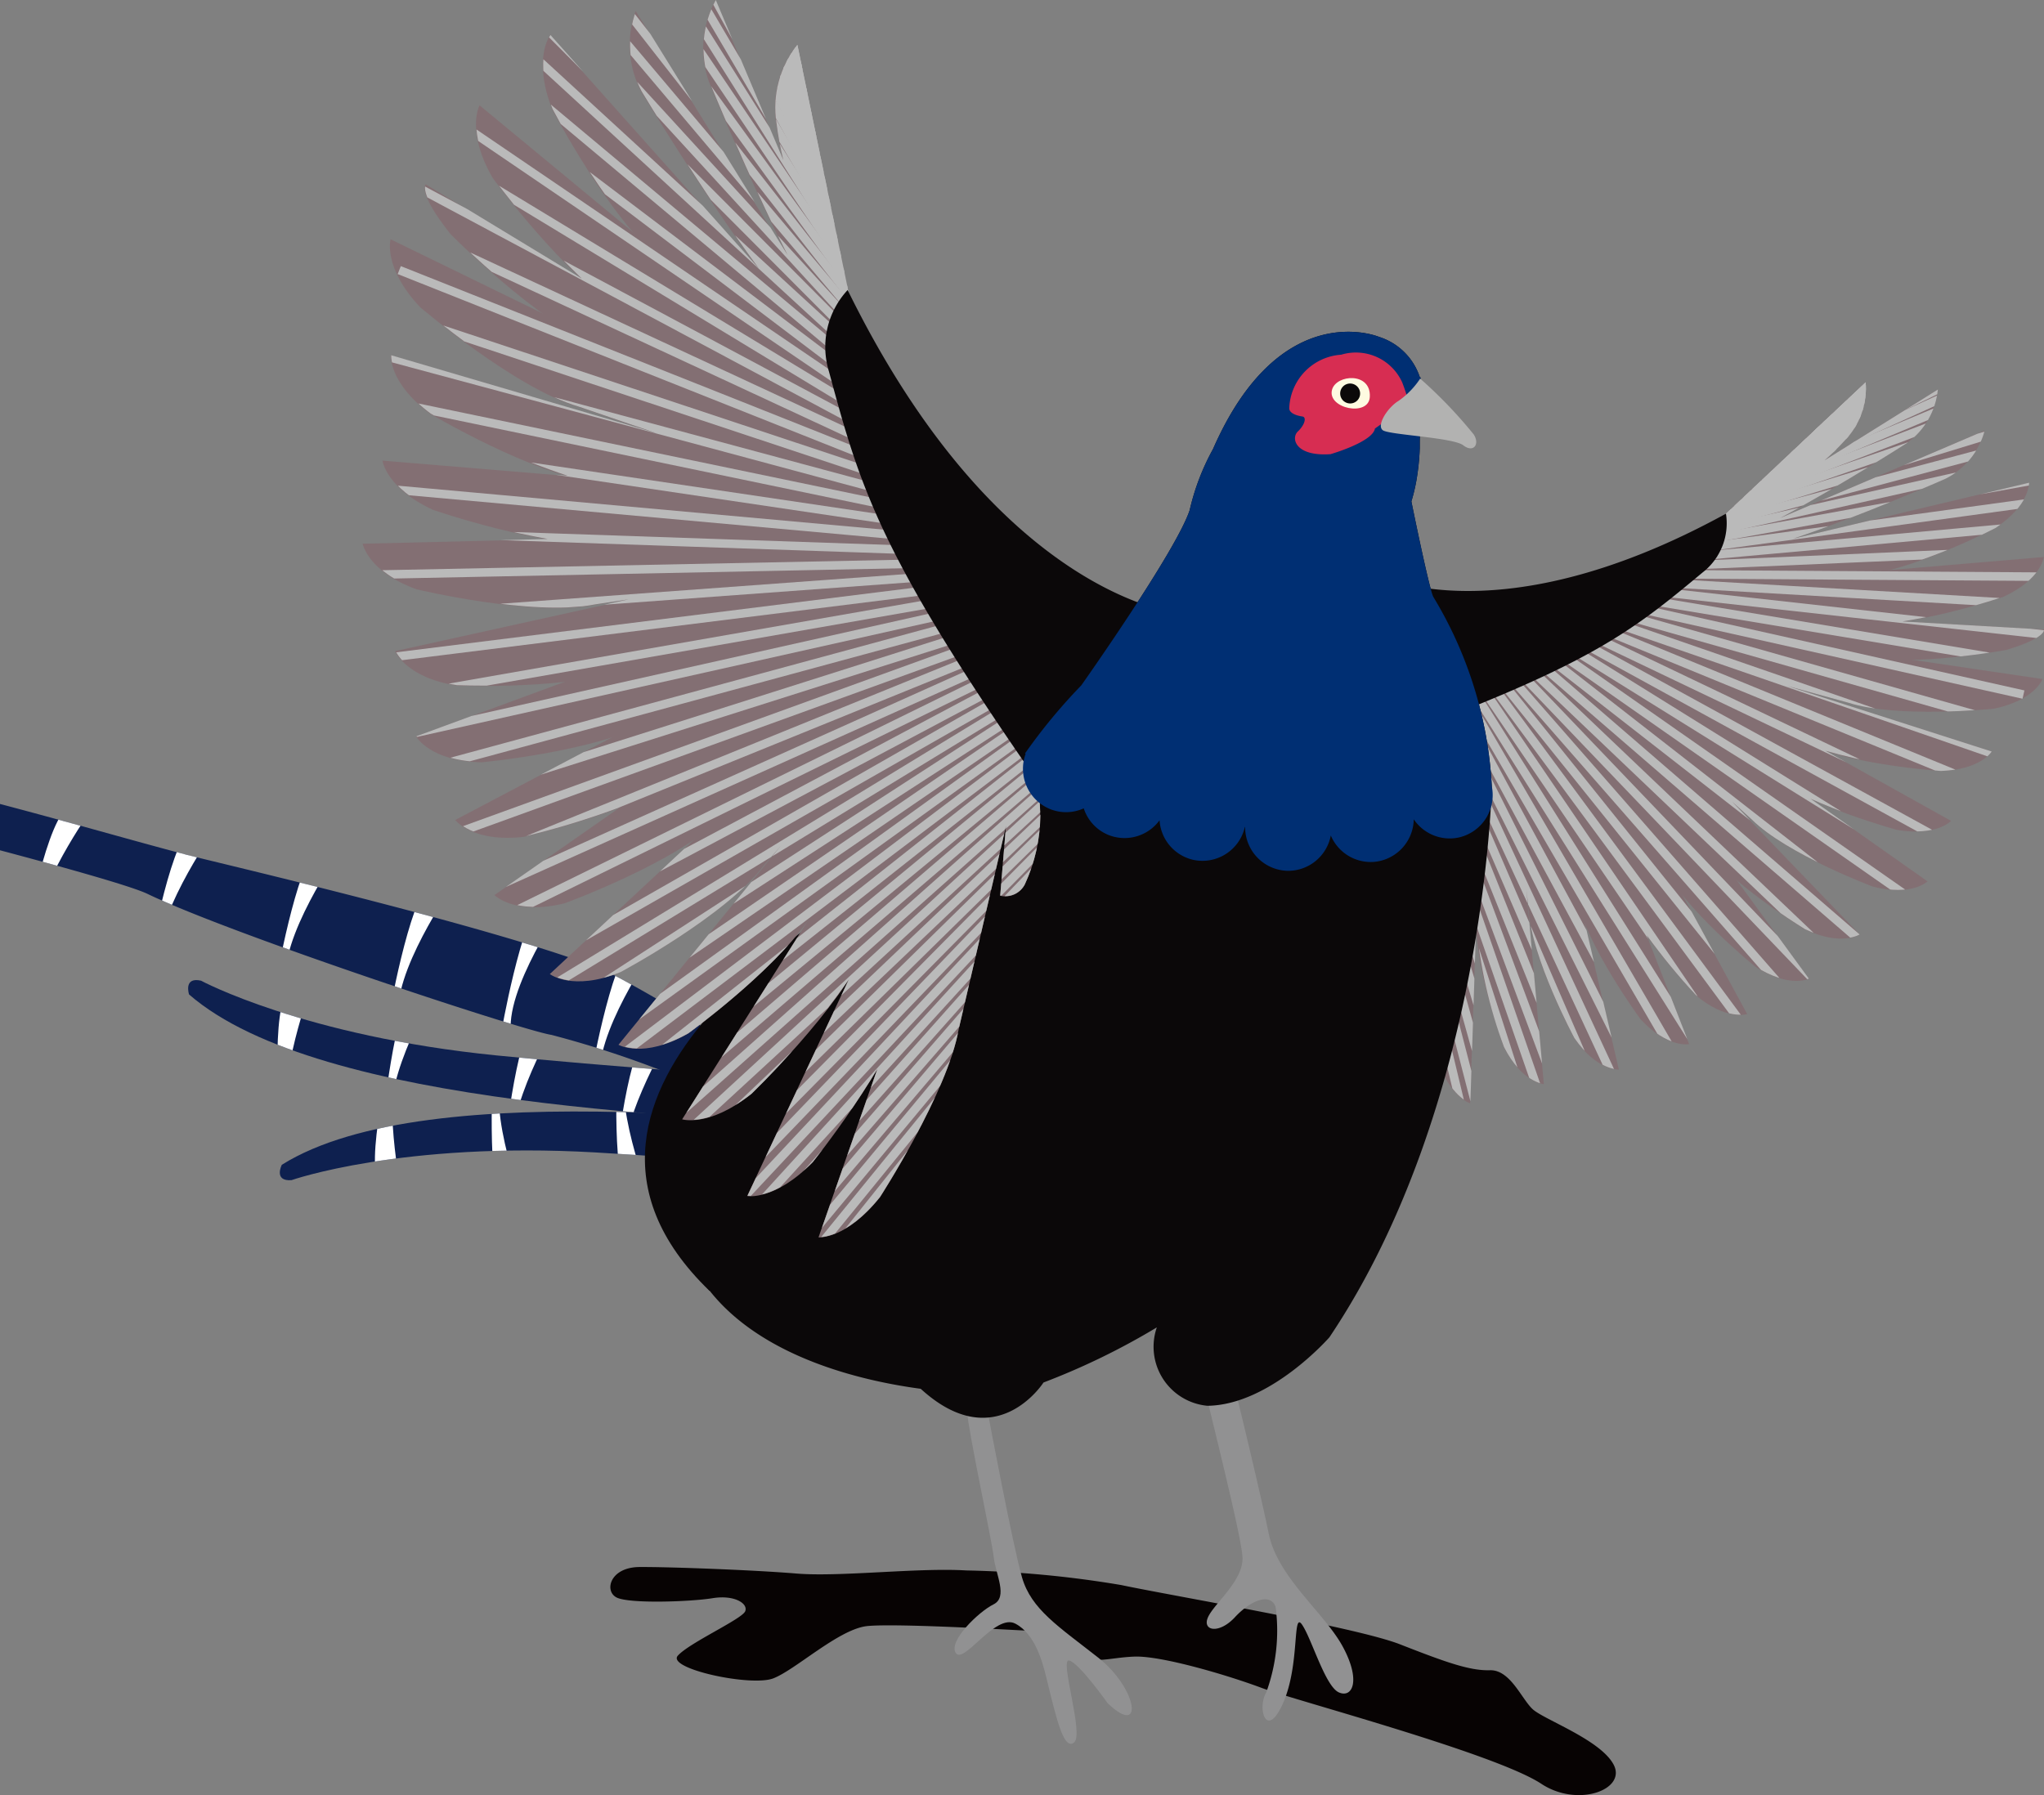 <svg xmlns="http://www.w3.org/2000/svg" xmlns:xlink="http://www.w3.org/1999/xlink" width="119.599" height="105.062" viewBox="0 0 119.599 105.062">
  <rect x="0" y="0" width="119.599" height="105.062" fill="#808080" stroke="none"/>
  <defs>
    <clipPath id="clip-path">
      <rect id="Rectangle_2" data-name="Rectangle 2" width="42.107" height="22.776" fill="none"/>
    </clipPath>
    <clipPath id="clip-path-2">
      <path id="Path_313" data-name="Path 313" d="M-1301.72-2314.846c-5.871-2.429-22.823-6.36-24.566-6.815-9.976-2.607-31.388-9.548-40.843-5.733,0,0-.663.874.4.989,0,0,6.75-1.1,17.776,1.506,4.946,1.171,18.528,4.639,20.358,5.52,4.983,2.4,22,8.013,23.645,8.256a59.734,59.734,0,0,1,7.758,2.615l2.638-2.063A73.879,73.879,0,0,0-1301.72-2314.846Z" transform="translate(1367.334 2328.515)" fill="none"/>
    </clipPath>
    <clipPath id="clip-path-3">
      <path id="Path_324" data-name="Path 324" d="M-1163.774-2263.551c-10.281-.789-32.786-1.212-40.479-7.9,0,0-.342-1.042.7-.806,0,0,6.02,3.247,17.294,4.375,5.057.506,19.027,1.658,21.045,1.422" transform="translate(1204.307 2272.294)" fill="none"/>
    </clipPath>
    <clipPath id="clip-path-4">
      <path id="Path_334" data-name="Path 334" d="M-1141.706-2240.172c-10.279-.824-32.574-3.917-41.217,1.491,0,0-.5.976.564.9,0,0,6.453-2.268,17.765-1.624,5.074.289,19.053,1.331,21.009,1.879" transform="translate(1183.04 2241.8)" fill="none"/>
    </clipPath>
    <clipPath id="clip-path-5">
      <path id="Path_356" data-name="Path 356" d="M-943.033-2367.93l2.086-7.633a39.978,39.978,0,0,0,.055,5.031c.442,2.377,1.6,2.885,1.6,2.885l1.708-10.47a35.173,35.173,0,0,0,.745,6.637c.744,2.307,1.958,2.669,1.958,2.669l.341-10.486a27.4,27.4,0,0,0,1.627,7.2c1.045,2.071,2.337,2.169,2.337,2.169l-1.027-11.379.132,1.161c.149,2.823,2.676,7.524,2.676,7.524,1.322,1.915,2.615,1.84,2.615,1.84l-1.991-8.53a31.7,31.7,0,0,0,3.246,5.573c1.583,1.718,2.85,1.466,2.85,1.466l-2.484-6.364a36.931,36.931,0,0,0,2.869,3.494c1.788,1.513,3.012,1.11,3.012,1.11l-3.772-6.937a34.089,34.089,0,0,0,4.242,4.158c1.975,1.271,3.133.713,3.133.713l-4.2-5.752a36.945,36.945,0,0,0,3.981,2.862c2.131,1,3.2.3,3.2.3l-7.478-7.775,1.149,1.045c2.032,2.029,7.106,3.931,7.106,3.931,2.285.585,3.193-.309,3.193-.309l-6.851-4.828a38,38,0,0,0,5.078,1.819c2.326.382,3.15-.53,3.15-.53l-7.358-4.1a33.219,33.219,0,0,0,6.757,1.184c2.354-.083,2.971-1.139,2.971-1.139l-12-3.848,3.611.991c2.864.927,8.524.352,8.524.352,2.42-.507,2.849-1.737,2.849-1.737l-7.591-1.123a39.541,39.541,0,0,0,5.473-.584c2.365-.707,2.193-1.191,2.193-1.191l-8.282-.473a37.68,37.68,0,0,0,5.917-1.446c2.232-1.035,2.361-2.33,2.361-2.33l-9,.765a35.6,35.6,0,0,0,6.164-2.454c2.044-1.354,1.97-2.655,1.97-2.655l-13.829,3.285c4.041-1.352,8.949-3.521,8.949-3.521a4.406,4.406,0,0,0,2.28-2.811l-11.96,5.113c3.565-1.915,7.422-4.393,7.422-4.393a4.372,4.372,0,0,0,1.8-3.126l-6.636,4.15a14.41,14.41,0,0,0,1.2-1.181,4.349,4.349,0,0,0,1.211-3.39l-9.192,8.643.932-.412-3.743,2.341,2.022-.5-.726.31,2.09-.189-2.511.6-2.243.482.418.888-.149.01.286.97-1.54-.088-2.295-.181.067.485-.555-.09,0,.031-.744-.429-.339.942.214.156-.412.93.375.341-.024.034-.053-.019-.488.522-.341-.172-.6.493-.756.476,0,0-.956.428-.094-.11-1.032.3-.012.457-.248-.426-1.015.1-.193,1.348-1.012-.028-.109.393-.04-.13-.234-.03.862-1.485-.085-.209-.608,0-3.765,4.877a7.248,7.248,0,0,0-1.18,2.927.986.986,0,0,0,.643,1.017l1.563-2.693-3.414,8.634c-1.2,2.59-1.327,8.117-1.327,8.117C-944.134-2368.551-943.033-2367.93-943.033-2367.93Zm8.513-11.911.012-.349-.008.29C-934.518-2379.88-934.519-2379.86-934.521-2379.841Z" transform="translate(944.325 2411.006)" fill="none"/>
    </clipPath>
    <clipPath id="clip-path-6">
      <path id="Path_381" data-name="Path 381" d="M-1133.547-2429.632s3.953-6.113,4.6-9.814l2.77-11.9-.338,4.076a1.28,1.28,0,0,0,1.432-.639,9.761,9.761,0,0,0,.916-4.052l-.377-8.063-.646-.44-.245.166-.186,2.248-.27-.138-.138.113.175-.508-1.092-.708.792-1.611-1-.846-.577.283.325-.507-.867-1.085-.181.052-.694-1.165h-.008l-.449-1.071-.273-.979-.487-.061-.13-.926-.07-.018v-.055l.649-.1.251-1.314.341-.013.337-1.275-1.1-.075.025-.033-.653-.306.429-.479-2.561-1.478-1.693-1.028,1.019-.849-.151-.119,1.1-.663-2.016-2.163-2.214-2.483,2.071,1.731-.538-.868,1.768,2.022-2.228-5.283.681,1.13-3.335-16.13a5.86,5.86,0,0,0-1.225,4.579,19.035,19.035,0,0,0,.4,2.162l-3.951-9.367a5.861,5.861,0,0,0-.4,4.722s2.247,5.516,4.6,10.205l-8.87-14.3a5.862,5.862,0,0,0,.335,4.728s3.588,5.948,6.863,10.371l-12.2-13.675s-1.04,1.365.122,4.331a45.51,45.51,0,0,0,4.706,7.175l-8.957-7.406s-.821,1.506.774,4.263a47.775,47.775,0,0,0,5.189,5.894l-9.109-5.53s-.54.4,1.439,2.9a49.787,49.787,0,0,0,5.356,4.632l-8.858-4.319s-.455,1.655,1.729,3.973c0,0,5.562,4.758,9.276,5.839l4.551,1.556-15.535-4.566s-.128,1.6,2.3,3.409a41.571,41.571,0,0,0,8.021,3.643l-10.815-.9s.2,1.594,2.94,2.877a47.692,47.692,0,0,0,6.715,1.725l-10.814.26s.3,1.637,3.148,2.668c0,0,6.774,1.632,10.422.9l1.987-.3-13.655,3.014s.608,1.549,3.6,2.014a47.047,47.047,0,0,0,6.326-.213l-8.7,3.2s.812,1.453,3.841,1.51a43.78,43.78,0,0,0,7.56-1.434l-9.116,4.805s1,1.333,4.007.989a47.744,47.744,0,0,0,5.617-1.714l-7.33,5.121s1.155,1.2,4.1.483a41.526,41.526,0,0,0,7.553-3.7l-8.41,7.843s1.312,1.025,4.126-.1c0,0,6.147-3.279,8.391-6.246l1-1.169-9.5,11.651s1.439.837,4.074-.657c0,0,4.9-3.548,7.04-6.656l-7.389,11.676s1.552.491,4.043-1.479a47.292,47.292,0,0,0,5.694-6.689l-5.931,12.657s1.6.293,3.826-1.975a53.88,53.88,0,0,0,3.776-5.443l-3.434,9.841S-1135.528-2427.148-1133.547-2429.632Zm-3.765-16.9.206-.321-.246.388Z" transform="translate(1163.82 2499.681)" fill="none"/>
    </clipPath>
  </defs>
  <g id="Group_105" data-name="Group 105" transform="translate(1247.946 2499.681)">
    <g id="Group_85" data-name="Group 85" transform="translate(-1247.946 -2457.72)">
      <g id="Group_84" data-name="Group 84" transform="translate(0 0)" clip-path="url(#clip-path)">
        <g id="Group_83" data-name="Group 83" transform="translate(-30.116 1.216)">
          <path id="Path_302" data-name="Path 302" d="M-1301.72-2314.846c-5.871-2.429-22.823-6.36-24.566-6.815-9.976-2.607-31.388-9.548-40.843-5.733,0,0-.663.874.4.989,0,0,6.75-1.1,17.776,1.506,4.946,1.171,18.528,4.639,20.358,5.52,4.983,2.4,22,8.013,23.645,8.256a59.734,59.734,0,0,1,7.758,2.615l2.638-2.063A73.879,73.879,0,0,0-1301.72-2314.846Z" transform="translate(1367.334 2328.515)" fill="#0e204f"/>
          <g id="Group_82" data-name="Group 82">
            <g id="Group_81" data-name="Group 81" clip-path="url(#clip-path-2)">
              <g id="Group_80" data-name="Group 80" transform="translate(5.472 -1.128)">
                <path id="Path_303" data-name="Path 303" d="M-1107.308-2280.739s-3.606,5.154-3.119,7.77l-.609-.087s1.157-6.759,2.466-8.054Z" transform="translate(1170.216 2294.197)" fill="#fff"/>
                <path id="Path_304" data-name="Path 304" d="M-1128.01-2291.33s-3.606,5.154-3.119,7.77l-.609-.087s1.157-6.759,2.466-8.054Z" transform="translate(1185.696 2302.117)" fill="#fff"/>
                <path id="Path_305" data-name="Path 305" d="M-1154.088-2295.055s-3.606,5.154-3.119,7.77l-.609-.087s1.157-6.759,2.466-8.054Z" transform="translate(1205.196 2304.902)" fill="#fff"/>
                <path id="Path_306" data-name="Path 306" d="M-1180.229-2303.2s-3.606,5.154-3.119,7.77l-.61-.087s1.157-6.759,2.466-8.054Z" transform="translate(1224.743 2310.99)" fill="#fff"/>
                <path id="Path_307" data-name="Path 307" d="M-1209.775-2307.417s-3.606,5.154-3.119,7.77l-.61-.087s1.157-6.759,2.466-8.055Z" transform="translate(1246.836 2314.145)" fill="#fff"/>
                <path id="Path_308" data-name="Path 308" d="M-1238.762-2311.557s-3.606,5.154-3.119,7.77l-.609-.087s1.157-6.759,2.466-8.054Z" transform="translate(1268.51 2317.241)" fill="#fff"/>
                <path id="Path_309" data-name="Path 309" d="M-1265.37-2316.948s-3.606,5.154-3.119,7.77l-.609-.087s1.157-6.759,2.466-8.055Z" transform="translate(1288.407 2321.272)" fill="#fff"/>
                <path id="Path_310" data-name="Path 310" d="M-1290.647-2323.167s-3.606,5.154-3.119,7.77l-.609-.087s1.157-6.759,2.466-8.054Z" transform="translate(1307.307 2325.923)" fill="#fff"/>
                <path id="Path_311" data-name="Path 311" d="M-1318.119-2332.617s-3.606,5.154-3.119,7.77l-.609-.087s1.157-6.759,2.466-8.054Z" transform="translate(1327.849 2332.989)" fill="#fff"/>
                <path id="Path_312" data-name="Path 312" d="M-1343.408-2332.549s-2.581,5.736-1.615,8.216l-.615.028s-.124-6.856.921-8.373Z" transform="translate(1345.642 2332.757)" fill="#fff"/>
              </g>
            </g>
          </g>
        </g>
      </g>
    </g>
    <path id="Path_314" data-name="Path 314" d="M-1051.9-2123.421c-2.7-1.78-14.427-4.884-16.349-5.607s-5.86-1.9-7.467-1.838-2.5.537-3.459-.286-1.076-1.14-2.617-1.221-7.878-.441-9.535-.282-4.213,2.567-5.52,3.065-6.265-.572-5.576-1.334,3.766-2.143,3.942-2.6-.647-.968-1.917-.76-4.9.339-5.622-.048-.368-1.765,1.351-1.777,6.672.173,9.193.382,7.094-.354,9.915-.182a61.715,61.715,0,0,1,9.074.854c3.056.646,13.669,2.434,16.322,3.472s4.068,1.55,5.257,1.515,1.843,1.669,2.5,2.279,3.979,1.79,4.741,3.252S-1049.772-2122.015-1051.9-2123.421Z" transform="translate(-105.859 -271.859)" fill="#070303"/>
    <g id="Group_89" data-name="Group 89" transform="translate(-1236.938 -2442.322)">
      <path id="Path_315" data-name="Path 315" d="M-1163.774-2263.551c-10.281-.789-32.786-1.212-40.479-7.9,0,0-.342-1.042.7-.806,0,0,6.02,3.247,17.294,4.375,5.057.506,19.027,1.658,21.045,1.422" transform="translate(1204.307 2272.294)" fill="#0e204f"/>
      <g id="Group_88" data-name="Group 88" transform="translate(0 0)">
        <g id="Group_87" data-name="Group 87" clip-path="url(#clip-path-3)">
          <g id="Group_86" data-name="Group 86" transform="translate(5.223 0.173)">
            <path id="Path_316" data-name="Path 316" d="M-989.689-2245.882s-3.219,5.4-2.541,7.978l-.614-.042s.659-6.825,1.869-8.213Z" transform="translate(1040.964 2252.579)" fill="#fff"/>
            <path id="Path_317" data-name="Path 317" d="M-1016.357-2252.086s-3.219,5.4-2.541,7.978l-.614-.042s.659-6.825,1.869-8.213Z" transform="translate(1060.904 2257.218)" fill="#fff"/>
            <path id="Path_318" data-name="Path 318" d="M-1046.131-2254.131s-3.219,5.4-2.542,7.977l-.614-.042s.659-6.825,1.87-8.213Z" transform="translate(1083.168 2258.747)" fill="#fff"/>
            <path id="Path_319" data-name="Path 319" d="M-1075.344-2256.138s-3.219,5.4-2.542,7.978l-.614-.042s.659-6.825,1.87-8.213Z" transform="translate(1105.012 2260.248)" fill="#fff"/>
            <path id="Path_320" data-name="Path 320" d="M-1102.276-2259.564s-3.219,5.4-2.541,7.977l-.614-.042s.659-6.825,1.869-8.213Z" transform="translate(1125.15 2262.81)" fill="#fff"/>
            <path id="Path_321" data-name="Path 321" d="M-1127.941-2263.917s-3.219,5.4-2.541,7.978l-.614-.042s.658-6.825,1.869-8.213Z" transform="translate(1144.34 2266.065)" fill="#fff"/>
            <path id="Path_322" data-name="Path 322" d="M-1156.031-2271.329s-3.219,5.4-2.541,7.977l-.614-.042s.659-6.825,1.87-8.213Z" transform="translate(1165.345 2271.607)" fill="#fff"/>
            <path id="Path_323" data-name="Path 323" d="M-1181.774-2269.074s-2.154,5.909-1.009,8.311l-.611.073s-.626-6.828.3-8.418Z" transform="translate(1183.6 2269.739)" fill="#fff"/>
          </g>
        </g>
      </g>
    </g>
    <g id="Group_93" data-name="Group 93" transform="translate(-1231.573 -2434.629)">
      <path id="Path_325" data-name="Path 325" d="M-1141.706-2240.172c-10.279-.824-32.574-3.917-41.217,1.491,0,0-.5.976.564.9,0,0,6.453-2.268,17.765-1.624,5.074.289,19.053,1.331,21.009,1.879" transform="translate(1183.04 2241.8)" fill="#0e204f"/>
      <g id="Group_92" data-name="Group 92" transform="translate(0 0)">
        <g id="Group_91" data-name="Group 91" clip-path="url(#clip-path-4)">
          <g id="Group_90" data-name="Group 90" transform="translate(5.564 -4.321)">
            <path id="Path_326" data-name="Path 326" d="M-963.654-2242.836s-2.337-5.84-1.266-8.276l-.613-.054s-.414,6.844.565,8.4Z" transform="translate(1014.9 2253.125)" fill="#fff"/>
            <path id="Path_327" data-name="Path 327" d="M-990.962-2240.868s-2.336-5.84-1.266-8.276l-.613-.054s-.414,6.844.565,8.4Z" transform="translate(1035.32 2251.653)" fill="#fff"/>
            <path id="Path_328" data-name="Path 328" d="M-1020.692-2243.492s-2.337-5.84-1.266-8.276l-.613-.054s-.414,6.844.565,8.4Z" transform="translate(1057.55 2253.615)" fill="#fff"/>
            <path id="Path_329" data-name="Path 329" d="M-1049.86-2246.067s-2.337-5.84-1.266-8.276l-.613-.054s-.414,6.844.565,8.4Z" transform="translate(1079.361 2255.54)" fill="#fff"/>
            <path id="Path_330" data-name="Path 330" d="M-1077-2246.884s-2.337-5.84-1.266-8.276l-.613-.054s-.414,6.845.565,8.4Z" transform="translate(1099.651 2256.151)" fill="#fff"/>
            <path id="Path_331" data-name="Path 331" d="M-1103.026-2246.588s-2.336-5.84-1.266-8.276l-.613-.054s-.414,6.845.565,8.4Z" transform="translate(1119.115 2255.93)" fill="#fff"/>
            <path id="Path_332" data-name="Path 332" d="M-1131.928-2243.648s-2.337-5.84-1.266-8.276l-.613-.054s-.414,6.845.565,8.4Z" transform="translate(1140.727 2253.732)" fill="#fff"/>
            <path id="Path_333" data-name="Path 333" d="M-1159.519-2250.395s-1.206-6.174.3-8.367l-.592-.168s-1.683,6.647-1.012,8.363Z" transform="translate(1160.981 2258.93)" fill="#fff"/>
          </g>
        </g>
      </g>
    </g>
    <path id="Path_335" data-name="Path 335" d="M-1085.573-2292.757s-21.192,11.579-9.006,23.351l15.494-3.367,8.119-16.1Z" transform="translate(-111.854 -154.727)" fill="#0b0809"/>
    <g id="Group_98" data-name="Group 98" transform="translate(-1171.363 -2477.312)">
      <g id="Group_94" data-name="Group 94" transform="translate(0 0.01)">
        <path id="Path_336" data-name="Path 336" d="M-865.988-2382.769l20.689-4.914s.073,1.3-1.97,2.655c0,0-5.014,2.6-8.017,2.777l-12.483.947-.462-.982Z" transform="translate(887.433 2393.556)" fill="#836f73"/>
        <path id="Path_337" data-name="Path 337" d="M-864.872-2368.658l21.238-1.8s-.129,1.3-2.361,2.33c0,0-5.364,1.825-8.364,1.561l-12.5-.9-.305-1.037Z" transform="translate(886.637 2380.679)" fill="#836f73"/>
        <path id="Path_338" data-name="Path 338" d="M-880.9-2358.018l25.226,3.73s-.43,1.23-2.849,1.737c0,0-5.66.574-8.524-.352l-16.071-4.41-.055-1.076Z" transform="translate(898.602 2371.652)" fill="#836f73"/>
        <path id="Path_339" data-name="Path 339" d="M-883.525-2356.562l22.959,7.364s-.617,1.056-2.971,1.139c0,0-5.4-.363-7.917-1.659l-14.271-6.547.137-.991Z" transform="translate(900.513 2370.805)" fill="#836f73"/>
        <path id="Path_340" data-name="Path 340" d="M-885.237-2358.881l21.006,11.715s-.824.911-3.15.53c0,0-5.221-1.417-7.425-3.179l-12.65-9.209.339-.942Z" transform="translate(901.808 2372.831)" fill="#836f73"/>
        <path id="Path_341" data-name="Path 341" d="M-886.043-2354.466l19.847,13.986s-.908.894-3.193.31c0,0-5.075-1.9-7.107-3.931l-11.747-10.691.428-.966Z" transform="translate(902.396 2369.684)" fill="#836f73"/>
        <path id="Path_342" data-name="Path 342" d="M-886.635-2352.318l16.758,17.423s-1.069.706-3.2-.295c0,0-4.614-2.815-6.212-5.183l-8.568-11.207.611-.865Z" transform="translate(902.108 2367.208)" fill="#836f73"/>
        <path id="Path_343" data-name="Path 343" d="M-888.623-2350.311l14.212,19.452s-1.158.558-3.133-.713c0,0-4.188-3.394-5.445-5.949l-6.949-12.221.725-.777Z" transform="translate(903.664 2365.767)" fill="#836f73"/>
        <path id="Path_344" data-name="Path 344" d="M-892.235-2348.848l11.47,21.094s-1.224.4-3.012-1.111c0,0-3.7-3.9-4.6-6.592l-5.241-13,.825-.675Z" transform="translate(906.415 2364.728)" fill="#836f73"/>
        <path id="Path_345" data-name="Path 345" d="M-894.862-2346.853l8.705,22.3s-1.268.251-2.85-1.466c0,0-3.174-4.315-3.728-7.092l-3.55-13.519.905-.569Z" transform="translate(908.41 2363.285)" fill="#836f73"/>
        <path id="Path_346" data-name="Path 346" d="M-898.2-2344.89l5.425,23.245s-1.292.075-2.615-1.84c0,0-2.526-4.7-2.676-7.524l-1.577-13.855.979-.439Z" transform="translate(910.917 2361.866)" fill="#836f73"/>
        <path id="Path_347" data-name="Path 347" d="M-903.734-2343.573l2.141,23.724s-1.292-.1-2.337-2.168c0,0-1.851-4.989-1.605-7.8l.368-13.92,1.032-.3Z" transform="translate(915.344 2360.925)" fill="#836f73"/>
        <path id="Path_348" data-name="Path 348" d="M-914.139-2342.154l-.8,24.42s-1.214-.362-1.958-2.668c0,0-1.161-5.421-.593-8.215l2.006-14,1.015-.1Z" transform="translate(924.379 2359.93)" fill="#836f73"/>
        <path id="Path_349" data-name="Path 349" d="M-925.544-2336.474l-3.933,24.1s-1.159-.508-1.6-2.885c0,0-.455-5.514.468-8.213l3.794-13.626,1.021.029Z" transform="translate(934.51 2355.729)" fill="#836f73"/>
        <path id="Path_350" data-name="Path 350" d="M-936.618-2335.827l-6.442,23.565s-1.1-.621-1.292-3.028c0,0,.125-5.526,1.327-8.117l5.206-13.165,1.013.13Z" transform="translate(944.351 2355.338)" fill="#836f73"/>
        <path id="Path_351" data-name="Path 351" d="M-928.662-2342.693l-5,8.608a.985.985,0,0,1-.643-1.016,7.246,7.246,0,0,1,1.18-2.928l3.765-4.877.608,0Z" transform="translate(936.835 2360.075)" fill="#836f73"/>
        <path id="Path_352" data-name="Path 352" d="M-878.941-2359.771l24.791,1.417s.172.484-2.193,1.191c0,0-5.585,1.043-8.518.357l-16.227-2.078-.148-1.069Z" transform="translate(897.157 2372.821)" fill="#836f73"/>
        <path id="Path_353" data-name="Path 353" d="M-851.665-2402.324l9.193-8.643a4.35,4.35,0,0,1-1.211,3.39,20.57,20.57,0,0,1-5.237,4.038Z" transform="translate(875.045 2410.967)" fill="#836f73"/>
        <path id="Path_354" data-name="Path 354" d="M-862.808-2399.15l16.229-10.151a4.372,4.372,0,0,1-1.8,3.126s-7.847,5.044-11.5,6.3Z" transform="translate(883.378 2409.721)" fill="#836f73"/>
        <path id="Path_355" data-name="Path 355" d="M-857.671-2392.208l17.669-7.554a4.405,4.405,0,0,1-2.28,2.81s-8.565,3.787-12.38,4.472Z" transform="translate(879.536 2402.588)" fill="#836f73"/>
      </g>
      <g id="Group_97" data-name="Group 97" transform="translate(0.007 0)">
        <g id="Group_96" data-name="Group 96" clip-path="url(#clip-path-5)">
          <g id="Group_95" data-name="Group 95" transform="translate(-2.041 -47.123)">
            <line id="Line_165" data-name="Line 165" y1="49.855" x2="47.415" transform="translate(31.438)" fill="none" stroke="#bababa" stroke-miterlimit="10" stroke-width="0.5"/>
            <line id="Line_166" data-name="Line 166" y1="48.383" x2="46.882" transform="translate(31.05 1.721)" fill="none" stroke="#bababa" stroke-miterlimit="10" stroke-width="0.5"/>
            <line id="Line_167" data-name="Line 167" y1="46.912" x2="46.349" transform="translate(30.662 3.442)" fill="none" stroke="#bababa" stroke-miterlimit="10" stroke-width="0.5"/>
            <line id="Line_168" data-name="Line 168" y1="45.44" x2="45.816" transform="translate(30.274 5.164)" fill="none" stroke="#bababa" stroke-miterlimit="10" stroke-width="0.5"/>
            <line id="Line_169" data-name="Line 169" y1="43.968" x2="45.283" transform="translate(29.886 6.885)" fill="none" stroke="#bababa" stroke-miterlimit="10" stroke-width="0.5"/>
            <line id="Line_170" data-name="Line 170" y1="42.496" x2="44.75" transform="translate(29.497 8.606)" fill="none" stroke="#bababa" stroke-miterlimit="10" stroke-width="0.5"/>
            <line id="Line_171" data-name="Line 171" y1="41.024" x2="44.217" transform="translate(29.109 10.327)" fill="none" stroke="#bababa" stroke-miterlimit="10" stroke-width="0.5"/>
            <line id="Line_172" data-name="Line 172" y1="39.552" x2="43.684" transform="translate(28.721 12.048)" fill="none" stroke="#bababa" stroke-miterlimit="10" stroke-width="0.5"/>
            <line id="Line_173" data-name="Line 173" y1="38.08" x2="43.151" transform="translate(28.333 13.77)" fill="none" stroke="#bababa" stroke-miterlimit="10" stroke-width="0.5"/>
            <line id="Line_174" data-name="Line 174" y1="36.608" x2="42.618" transform="translate(27.945 15.491)" fill="none" stroke="#bababa" stroke-miterlimit="10" stroke-width="0.5"/>
            <line id="Line_175" data-name="Line 175" y1="35.137" x2="42.085" transform="translate(27.557 17.212)" fill="none" stroke="#bababa" stroke-miterlimit="10" stroke-width="0.5"/>
            <line id="Line_176" data-name="Line 176" y1="33.665" x2="41.552" transform="translate(27.169 18.933)" fill="none" stroke="#bababa" stroke-miterlimit="10" stroke-width="0.5"/>
            <line id="Line_177" data-name="Line 177" y1="32.193" x2="41.019" transform="translate(26.781 20.654)" fill="none" stroke="#bababa" stroke-miterlimit="10" stroke-width="0.5"/>
            <line id="Line_178" data-name="Line 178" y1="30.721" x2="40.486" transform="translate(26.392 22.376)" fill="none" stroke="#bababa" stroke-miterlimit="10" stroke-width="0.5"/>
            <line id="Line_179" data-name="Line 179" y1="29.249" x2="39.953" transform="translate(26.004 24.097)" fill="none" stroke="#bababa" stroke-miterlimit="10" stroke-width="0.5"/>
            <line id="Line_180" data-name="Line 180" y1="27.777" x2="39.42" transform="translate(25.616 25.818)" fill="none" stroke="#bababa" stroke-miterlimit="10" stroke-width="0.5"/>
            <line id="Line_181" data-name="Line 181" y1="26.305" x2="38.887" transform="translate(25.228 27.539)" fill="none" stroke="#bababa" stroke-miterlimit="10" stroke-width="0.5"/>
            <line id="Line_182" data-name="Line 182" y1="24.834" x2="38.354" transform="translate(24.84 29.26)" fill="none" stroke="#bababa" stroke-miterlimit="10" stroke-width="0.5"/>
            <line id="Line_183" data-name="Line 183" y1="23.362" x2="37.821" transform="translate(24.452 30.981)" fill="none" stroke="#bababa" stroke-miterlimit="10" stroke-width="0.5"/>
            <line id="Line_184" data-name="Line 184" y1="21.89" x2="37.288" transform="translate(24.064 32.703)" fill="none" stroke="#bababa" stroke-miterlimit="10" stroke-width="0.5"/>
            <line id="Line_185" data-name="Line 185" y1="20.418" x2="36.755" transform="translate(23.676 34.424)" fill="none" stroke="#bababa" stroke-miterlimit="10" stroke-width="0.5"/>
            <line id="Line_186" data-name="Line 186" y1="18.946" x2="36.221" transform="translate(23.287 36.145)" fill="none" stroke="#bababa" stroke-miterlimit="10" stroke-width="0.5"/>
            <line id="Line_187" data-name="Line 187" y1="17.474" x2="35.688" transform="translate(22.899 37.866)" fill="none" stroke="#bababa" stroke-miterlimit="10" stroke-width="0.5"/>
            <line id="Line_188" data-name="Line 188" y1="16.002" x2="35.155" transform="translate(22.511 39.587)" fill="none" stroke="#bababa" stroke-miterlimit="10" stroke-width="0.5"/>
            <line id="Line_189" data-name="Line 189" y1="14.531" x2="34.622" transform="translate(22.123 41.309)" fill="none" stroke="#bababa" stroke-miterlimit="10" stroke-width="0.5"/>
            <line id="Line_190" data-name="Line 190" y1="13.059" x2="34.089" transform="translate(21.735 43.03)" fill="none" stroke="#bababa" stroke-miterlimit="10" stroke-width="0.5"/>
            <line id="Line_191" data-name="Line 191" y1="11.587" x2="33.556" transform="translate(21.347 44.751)" fill="none" stroke="#bababa" stroke-miterlimit="10" stroke-width="0.5"/>
            <line id="Line_192" data-name="Line 192" y1="10.115" x2="33.023" transform="translate(20.959 46.472)" fill="none" stroke="#bababa" stroke-miterlimit="10" stroke-width="0.5"/>
            <line id="Line_193" data-name="Line 193" y1="8.643" x2="32.49" transform="translate(20.571 48.193)" fill="none" stroke="#bababa" stroke-miterlimit="10" stroke-width="0.5"/>
            <line id="Line_194" data-name="Line 194" y1="7.171" x2="31.957" transform="translate(20.182 49.915)" fill="none" stroke="#bababa" stroke-miterlimit="10" stroke-width="0.5"/>
            <line id="Line_195" data-name="Line 195" y1="5.699" x2="31.424" transform="translate(19.794 51.636)" fill="none" stroke="#bababa" stroke-miterlimit="10" stroke-width="0.5"/>
            <line id="Line_196" data-name="Line 196" y1="4.228" x2="30.891" transform="translate(19.406 53.357)" fill="none" stroke="#bababa" stroke-miterlimit="10" stroke-width="0.5"/>
            <line id="Line_197" data-name="Line 197" y1="2.756" x2="30.358" transform="translate(19.018 55.078)" fill="none" stroke="#bababa" stroke-miterlimit="10" stroke-width="0.5"/>
            <line id="Line_198" data-name="Line 198" y1="1.284" x2="29.825" transform="translate(18.63 56.799)" fill="none" stroke="#bababa" stroke-miterlimit="10" stroke-width="0.5"/>
            <line id="Line_199" data-name="Line 199" x2="29.292" y2="0.188" transform="translate(18.242 58.333)" fill="none" stroke="#bababa" stroke-miterlimit="10" stroke-width="0.5"/>
            <line id="Line_200" data-name="Line 200" x2="28.759" y2="1.66" transform="translate(17.854 58.582)" fill="none" stroke="#bababa" stroke-miterlimit="10" stroke-width="0.5"/>
            <line id="Line_201" data-name="Line 201" x2="28.226" y2="3.132" transform="translate(17.466 58.831)" fill="none" stroke="#bababa" stroke-miterlimit="10" stroke-width="0.5"/>
            <line id="Line_202" data-name="Line 202" x2="27.693" y2="4.604" transform="translate(17.077 59.08)" fill="none" stroke="#bababa" stroke-miterlimit="10" stroke-width="0.5"/>
            <line id="Line_203" data-name="Line 203" x2="27.16" y2="6.076" transform="translate(16.689 59.33)" fill="none" stroke="#bababa" stroke-miterlimit="10" stroke-width="0.5"/>
            <line id="Line_204" data-name="Line 204" x2="26.627" y2="7.547" transform="translate(16.301 59.579)" fill="none" stroke="#bababa" stroke-miterlimit="10" stroke-width="0.5"/>
            <line id="Line_205" data-name="Line 205" x2="26.094" y2="9.019" transform="translate(15.913 59.829)" fill="none" stroke="#bababa" stroke-miterlimit="10" stroke-width="0.5"/>
            <line id="Line_206" data-name="Line 206" x2="25.561" y2="10.491" transform="translate(15.525 60.078)" fill="none" stroke="#bababa" stroke-miterlimit="10" stroke-width="0.5"/>
            <line id="Line_207" data-name="Line 207" x2="25.028" y2="11.963" transform="translate(15.137 60.327)" fill="none" stroke="#bababa" stroke-miterlimit="10" stroke-width="0.5"/>
            <line id="Line_208" data-name="Line 208" x2="24.495" y2="13.435" transform="translate(14.749 60.576)" fill="none" stroke="#bababa" stroke-miterlimit="10" stroke-width="0.5"/>
            <line id="Line_209" data-name="Line 209" x2="23.962" y2="14.907" transform="translate(14.361 60.826)" fill="none" stroke="#bababa" stroke-miterlimit="10" stroke-width="0.5"/>
            <line id="Line_210" data-name="Line 210" x2="23.429" y2="16.379" transform="translate(13.972 61.075)" fill="none" stroke="#bababa" stroke-miterlimit="10" stroke-width="0.5"/>
            <line id="Line_211" data-name="Line 211" x2="22.896" y2="17.85" transform="translate(13.584 61.324)" fill="none" stroke="#bababa" stroke-miterlimit="10" stroke-width="0.5"/>
            <line id="Line_212" data-name="Line 212" x2="22.363" y2="19.322" transform="translate(13.196 61.574)" fill="none" stroke="#bababa" stroke-miterlimit="10" stroke-width="0.5"/>
            <line id="Line_213" data-name="Line 213" x2="21.83" y2="20.794" transform="translate(12.808 61.823)" fill="none" stroke="#bababa" stroke-miterlimit="10" stroke-width="0.5"/>
            <line id="Line_214" data-name="Line 214" x2="21.297" y2="22.266" transform="translate(12.42 62.072)" fill="none" stroke="#bababa" stroke-miterlimit="10" stroke-width="0.5"/>
            <line id="Line_215" data-name="Line 215" x2="20.764" y2="23.738" transform="translate(12.032 62.322)" fill="none" stroke="#bababa" stroke-miterlimit="10" stroke-width="0.5"/>
            <line id="Line_216" data-name="Line 216" x2="20.231" y2="25.21" transform="translate(11.644 62.571)" fill="none" stroke="#bababa" stroke-miterlimit="10" stroke-width="0.5"/>
            <line id="Line_217" data-name="Line 217" x2="19.698" y2="26.682" transform="translate(11.256 62.82)" fill="none" stroke="#bababa" stroke-miterlimit="10" stroke-width="0.5"/>
            <line id="Line_218" data-name="Line 218" x2="19.165" y2="28.153" transform="translate(10.867 63.07)" fill="none" stroke="#bababa" stroke-miterlimit="10" stroke-width="0.5"/>
            <line id="Line_219" data-name="Line 219" x2="18.632" y2="29.625" transform="translate(10.479 63.319)" fill="none" stroke="#bababa" stroke-miterlimit="10" stroke-width="0.5"/>
            <line id="Line_220" data-name="Line 220" x2="18.099" y2="31.097" transform="translate(10.091 63.568)" fill="none" stroke="#bababa" stroke-miterlimit="10" stroke-width="0.5"/>
            <line id="Line_221" data-name="Line 221" x2="17.566" y2="32.569" transform="translate(9.703 63.818)" fill="none" stroke="#bababa" stroke-miterlimit="10" stroke-width="0.5"/>
            <line id="Line_222" data-name="Line 222" x2="17.033" y2="34.041" transform="translate(9.315 64.067)" fill="none" stroke="#bababa" stroke-miterlimit="10" stroke-width="0.5"/>
            <line id="Line_223" data-name="Line 223" x2="16.5" y2="35.513" transform="translate(8.927 64.316)" fill="none" stroke="#bababa" stroke-miterlimit="10" stroke-width="0.5"/>
            <line id="Line_224" data-name="Line 224" x2="15.967" y2="36.985" transform="translate(8.539 64.566)" fill="none" stroke="#bababa" stroke-miterlimit="10" stroke-width="0.5"/>
            <line id="Line_225" data-name="Line 225" x2="15.434" y2="38.456" transform="translate(8.151 64.815)" fill="none" stroke="#bababa" stroke-miterlimit="10" stroke-width="0.5"/>
            <line id="Line_226" data-name="Line 226" x2="14.901" y2="39.928" transform="translate(7.762 65.064)" fill="none" stroke="#bababa" stroke-miterlimit="10" stroke-width="0.5"/>
            <line id="Line_227" data-name="Line 227" x2="14.368" y2="41.4" transform="translate(7.374 65.314)" fill="none" stroke="#bababa" stroke-miterlimit="10" stroke-width="0.5"/>
            <line id="Line_228" data-name="Line 228" x2="13.835" y2="42.872" transform="translate(6.986 65.563)" fill="none" stroke="#bababa" stroke-miterlimit="10" stroke-width="0.5"/>
            <line id="Line_229" data-name="Line 229" x2="13.302" y2="44.344" transform="translate(6.598 65.812)" fill="none" stroke="#bababa" stroke-miterlimit="10" stroke-width="0.5"/>
            <line id="Line_230" data-name="Line 230" x2="12.769" y2="45.816" transform="translate(6.21 66.062)" fill="none" stroke="#bababa" stroke-miterlimit="10" stroke-width="0.5"/>
            <line id="Line_231" data-name="Line 231" x2="12.236" y2="47.288" transform="translate(5.822 66.311)" fill="none" stroke="#bababa" stroke-miterlimit="10" stroke-width="0.5"/>
            <line id="Line_232" data-name="Line 232" x2="11.703" y2="48.76" transform="translate(5.434 66.56)" fill="none" stroke="#bababa" stroke-miterlimit="10" stroke-width="0.5"/>
            <line id="Line_233" data-name="Line 233" x2="11.17" y2="50.231" transform="translate(5.046 66.81)" fill="none" stroke="#bababa" stroke-miterlimit="10" stroke-width="0.5"/>
            <line id="Line_234" data-name="Line 234" x2="10.637" y2="51.703" transform="translate(4.657 67.059)" fill="none" stroke="#bababa" stroke-miterlimit="10" stroke-width="0.5"/>
            <line id="Line_235" data-name="Line 235" x2="10.104" y2="53.175" transform="translate(4.269 67.308)" fill="none" stroke="#bababa" stroke-miterlimit="10" stroke-width="0.5"/>
            <line id="Line_236" data-name="Line 236" x2="9.571" y2="54.647" transform="translate(3.881 67.558)" fill="none" stroke="#bababa" stroke-miterlimit="10" stroke-width="0.5"/>
            <line id="Line_237" data-name="Line 237" x2="9.038" y2="56.119" transform="translate(3.493 67.807)" fill="none" stroke="#bababa" stroke-miterlimit="10" stroke-width="0.5"/>
            <line id="Line_238" data-name="Line 238" x2="8.505" y2="57.591" transform="translate(3.105 68.056)" fill="none" stroke="#bababa" stroke-miterlimit="10" stroke-width="0.5"/>
            <line id="Line_239" data-name="Line 239" x2="7.972" y2="59.063" transform="translate(2.717 68.306)" fill="none" stroke="#bababa" stroke-miterlimit="10" stroke-width="0.5"/>
            <line id="Line_240" data-name="Line 240" x2="7.439" y2="60.534" transform="translate(2.329 68.555)" fill="none" stroke="#bababa" stroke-miterlimit="10" stroke-width="0.5"/>
            <line id="Line_241" data-name="Line 241" x2="6.906" y2="62.006" transform="translate(1.941 68.804)" fill="none" stroke="#bababa" stroke-miterlimit="10" stroke-width="0.5"/>
            <line id="Line_242" data-name="Line 242" x2="6.373" y2="63.478" transform="translate(1.552 69.054)" fill="none" stroke="#bababa" stroke-miterlimit="10" stroke-width="0.5"/>
            <line id="Line_243" data-name="Line 243" x2="5.84" y2="64.95" transform="translate(1.164 69.303)" fill="none" stroke="#bababa" stroke-miterlimit="10" stroke-width="0.5"/>
            <line id="Line_244" data-name="Line 244" x2="5.307" y2="66.422" transform="translate(0.776 69.552)" fill="none" stroke="#bababa" stroke-miterlimit="10" stroke-width="0.5"/>
            <line id="Line_245" data-name="Line 245" x2="4.774" y2="67.894" transform="translate(0.388 69.802)" fill="none" stroke="#bababa" stroke-miterlimit="10" stroke-width="0.5"/>
            <line id="Line_246" data-name="Line 246" x2="4.241" y2="69.366" transform="translate(0 70.051)" fill="none" stroke="#bababa" stroke-miterlimit="10" stroke-width="0.5"/>
          </g>
        </g>
      </g>
      <path id="Path_357" data-name="Path 357" d="M-939.389-2377.175s7.2,4.272,21.052-3.329a3.643,3.643,0,0,1-1.377,3.45c-4.27,3.553-6.692,5.551-19.838,10.276l-1.906-.315s-.869-8.231-.73-8.507A19.9,19.9,0,0,1-939.389-2377.175Z" transform="translate(942.744 2388.198)" fill="#0b0809"/>
    </g>
    <path id="Path_358" data-name="Path 358" d="M-972.375-2194.6c.333,2.11,3.2,12.92,3.19,14.268s-1.661,2.625-2.02,3.427.645,1.006,1.575,0,2.09-1.446,2.38-.6a10.5,10.5,0,0,1-.553,5.011c-.542.92.021,2.829,1,.591s.533-5.359,1.089-4.581,1.359,3.616,2.161,3.977,1.31-.693.229-2.682-3.809-4.047-4.328-6.605-2.513-10.83-2.8-11.676S-972.375-2194.6-972.375-2194.6Z" transform="translate(-206.057 -228.126)" fill="#919192"/>
    <path id="Path_359" data-name="Path 359" d="M-1025.815-2172.386c.074,1.2,1.458,7.573,1.568,8.581s.852,2.329-.018,2.759-2.668,2.17-2.2,2.847,2.306-2.335,3.476-1.724,1.6,2.249,1.854,3.3c.594,2.457,1.01,4.136,1.593,3.652s-.868-4.9-.3-4.792,2.26,2.5,2.26,2.5c2.128,2.037,1.773-.838-.552-2.667s-3.917-2.825-4.459-4.695-1.982-9.538-1.982-9.538Z" transform="translate(-165.552 -244.734)" fill="#919192"/>
    <path id="Path_360" data-name="Path 360" d="M-1083.964-2370.034c1.746-2.3,15.929-26.942,21.189-31.978,0,0,5.552-7.849,6.341-10.252h0a13.783,13.783,0,0,1,1.367-3.58c3.933-8.978,9.7-6.568,9.7-6.568a3.678,3.678,0,0,1,2.4,2.365l.044.02-.047,3.709,0,.42a14.018,14.018,0,0,1-.2,1.912v0h0a10.608,10.608,0,0,1-.291,1.209s1.044,5.161,1.287,5.592h0a23.789,23.789,0,0,1,3.418,11.066s-.359,18.65-9.5,32.261c0,0-3.459,3.966-7.137,4.01a3.469,3.469,0,0,1-2.962-4.589,41.262,41.262,0,0,1-6.632,3.227h0s-2.793,4.388-7.183.368c-3.316-.443-9.212-1.773-12.348-5.736C-1084.532-2366.576-1085.71-2367.729-1083.964-2370.034Z" transform="translate(-121.902 -57.557)" fill="#0b0809"/>
    <g id="Group_103" data-name="Group 103" transform="translate(-1226.725 -2499.681)">
      <g id="Group_99" data-name="Group 99" transform="translate(0 0.016)">
        <path id="Path_361" data-name="Path 361" d="M-1103.361-2471.04l-18.249-20.459s-1.04,1.365.122,4.331c0,0,3.384,6.49,6.426,8.879l12.5,10.144,1.214-.733Z" transform="translate(1132.578 2493.547)" fill="#836f73"/>
        <path id="Path_362" data-name="Path 362" d="M-1116.21-2457.776l-21.128-17.47s-.821,1.506.775,4.263c0,0,4.325,5.9,7.693,7.807l13.89,8.141,1.09-.908Z" transform="translate(1144.177 2481.394)" fill="#836f73"/>
        <path id="Path_363" data-name="Path 363" d="M-1128.036-2429.817l-29.437-14.35s-.455,1.655,1.73,3.973c0,0,5.561,4.758,9.275,5.839l20.257,6.926.853-1.134Z" transform="translate(1159.104 2458.155)" fill="#836f73"/>
        <path id="Path_364" data-name="Path 364" d="M-1127.553-2408.466l-29.725-8.736s-.127,1.6,2.3,3.409c0,0,5.978,3.545,9.6,3.972l19.932,3.282.587-1.18Z" transform="translate(1158.929 2437.992)" fill="#836f73"/>
        <path id="Path_365" data-name="Path 365" d="M-1128.352-2390.242l-30.875-2.568s.2,1.594,2.941,2.876c0,0,6.57,2.268,10.2,1.957l20.185-.8.337-1.274Z" transform="translate(1160.386 2419.753)" fill="#836f73"/>
        <path id="Path_366" data-name="Path 366" d="M-1132.494-2376.86l-31.327.754s.3,1.637,3.148,2.668c0,0,6.774,1.632,10.422.9l20.325-3.075.261-1.364Z" transform="translate(1163.821 2407.911)" fill="#836f73"/>
        <path id="Path_367" data-name="Path 367" d="M-1125.685-2375.393l-30.6,6.754s.608,1.549,3.6,2.014c0,0,6.961.3,10.4-1.114l17.345-5.958-.006-1.389Z" transform="translate(1158.186 2406.73)" fill="#836f73"/>
        <path id="Path_368" data-name="Path 368" d="M-1122-2371.7l-29.408,10.823s.812,1.454,3.841,1.51c0,0,6.938-.642,10.156-2.508l16.381-8.246-.193-1.375Z" transform="translate(1154.536 2403.966)" fill="#836f73"/>
        <path id="Path_369" data-name="Path 369" d="M-1114.626-2367.373l-27.72,14.614s1,1.333,4.007.989c0,0,6.792-1.552,9.735-3.827l15.149-10.337-.374-1.338Z" transform="translate(1147.763 2400.733)" fill="#836f73"/>
        <path id="Path_370" data-name="Path 370" d="M-1107.568-2363.158l-25.688,17.947s1.155,1.2,4.1.483c0,0,6.546-2.385,9.184-5.008l13.746-12.141-.537-1.281Z" transform="translate(1140.966 2397.581)" fill="#836f73"/>
        <path id="Path_371" data-name="Path 371" d="M-1097.49-2358.745l-22.917,21.372s1.311,1.025,4.125-.1c0,0,6.147-3.279,8.391-6.246l11.907-13.948-.711-1.193Z" transform="translate(1131.358 2394.365)" fill="#836f73"/>
        <path id="Path_372" data-name="Path 372" d="M-1084.678-2354.224l-19.8,24.291s1.439.837,4.074-.656c0,0,5.644-4.085,7.464-7.33l9.9-15.439-.867-1.085Z" transform="translate(1119.445 2391.065)" fill="#836f73"/>
        <path id="Path_373" data-name="Path 373" d="M-1072.5-2348.883l-17.207,27.193s1.552.491,4.043-1.479c0,0,5.234-5.06,6.7-8.519l8.223-16.719-1-.847Z" transform="translate(1108.4 2387.184)" fill="#836f73"/>
        <path id="Path_374" data-name="Path 374" d="M-1060.962-2339.073l-13.655,29.139s1.6.293,3.826-1.975c0,0,4.557-5.677,5.575-9.292l6.058-17.62-1.1-.714Z" transform="translate(1097.119 2379.917)" fill="#836f73"/>
        <path id="Path_375" data-name="Path 375" d="M-1047.494-2334.607l-10.6,30.383s1.623.127,3.6-2.356c0,0,3.952-6.114,4.6-9.814l4.224-18.146-1.168-.6Z" transform="translate(1084.766 2376.629)" fill="#836f73"/>
        <path id="Path_376" data-name="Path 376" d="M-1014.87-2343.995l-1.079,13.028a1.28,1.28,0,0,0,1.431-.639,9.768,9.768,0,0,0,.916-4.052l-.378-8.063-.646-.44Z" transform="translate(1053.25 2383.375)" fill="#836f73"/>
        <path id="Path_377" data-name="Path 377" d="M-1122.113-2440.347l-27.267-16.553s-.54.4,1.439,2.9c0,0,5.136,5.214,8.745,6.607l18.7,9.581.946-1.056Z" transform="translate(1153.073 2467.676)" fill="#836f73"/>
        <path id="Path_378" data-name="Path 378" d="M-1063.483-2473.077l-3.335-16.129a5.859,5.859,0,0,0-1.225,4.579,26.878,26.878,0,0,0,2.554,8.223Z" transform="translate(1092.238 2491.833)" fill="#836f73"/>
        <path id="Path_379" data-name="Path 379" d="M-1074.4-2476.709l-9.662-22.91a5.86,5.86,0,0,0-.4,4.723s4.571,11.225,7.509,15.262Z" transform="translate(1104.706 2499.619)" fill="#836f73"/>
        <path id="Path_380" data-name="Path 380" d="M-1088.408-2476.011l-13.1-21.13a5.859,5.859,0,0,0,.334,4.728s6.26,10.38,9.789,13.911Z" transform="translate(1117.481 2497.766)" fill="#836f73"/>
      </g>
      <g id="Group_102" data-name="Group 102" transform="translate(0 0)">
        <g id="Group_101" data-name="Group 101" clip-path="url(#clip-path-6)">
          <g id="Group_100" data-name="Group 100" transform="translate(-10.666 -81.022)">
            <line id="Line_247" data-name="Line 247" x1="13.302" y1="88.944" transform="translate(24.123)" fill="none" stroke="#bababa" stroke-miterlimit="10" stroke-width="0.5"/>
            <line id="Line_248" data-name="Line 248" x1="13.826" y1="86.951" transform="translate(23.825 2.548)" fill="none" stroke="#bababa" stroke-miterlimit="10" stroke-width="0.5"/>
            <line id="Line_249" data-name="Line 249" x1="14.35" y1="84.958" transform="translate(23.528 5.096)" fill="none" stroke="#bababa" stroke-miterlimit="10" stroke-width="0.5"/>
            <line id="Line_250" data-name="Line 250" x1="14.874" y1="82.965" transform="translate(23.23 7.644)" fill="none" stroke="#bababa" stroke-miterlimit="10" stroke-width="0.5"/>
            <line id="Line_251" data-name="Line 251" x1="15.398" y1="80.972" transform="translate(22.932 10.193)" fill="none" stroke="#bababa" stroke-miterlimit="10" stroke-width="0.5"/>
            <line id="Line_252" data-name="Line 252" x1="15.923" y1="78.979" transform="translate(22.634 12.741)" fill="none" stroke="#bababa" stroke-miterlimit="10" stroke-width="0.5"/>
            <line id="Line_253" data-name="Line 253" x1="16.447" y1="76.986" transform="translate(22.336 15.289)" fill="none" stroke="#bababa" stroke-miterlimit="10" stroke-width="0.5"/>
            <line id="Line_254" data-name="Line 254" x1="16.971" y1="74.993" transform="translate(22.038 17.837)" fill="none" stroke="#bababa" stroke-miterlimit="10" stroke-width="0.5"/>
            <line id="Line_255" data-name="Line 255" x1="17.495" y1="73" transform="translate(21.741 20.385)" fill="none" stroke="#bababa" stroke-miterlimit="10" stroke-width="0.5"/>
            <line id="Line_256" data-name="Line 256" x1="18.019" y1="71.006" transform="translate(21.443 22.933)" fill="none" stroke="#bababa" stroke-miterlimit="10" stroke-width="0.5"/>
            <line id="Line_257" data-name="Line 257" x1="18.543" y1="69.013" transform="translate(21.145 25.482)" fill="none" stroke="#bababa" stroke-miterlimit="10" stroke-width="0.5"/>
            <line id="Line_258" data-name="Line 258" x1="19.067" y1="67.02" transform="translate(20.847 28.03)" fill="none" stroke="#bababa" stroke-miterlimit="10" stroke-width="0.5"/>
            <line id="Line_259" data-name="Line 259" x1="19.591" y1="65.027" transform="translate(20.549 30.578)" fill="none" stroke="#bababa" stroke-miterlimit="10" stroke-width="0.5"/>
            <line id="Line_260" data-name="Line 260" x1="20.115" y1="63.034" transform="translate(20.252 33.126)" fill="none" stroke="#bababa" stroke-miterlimit="10" stroke-width="0.5"/>
            <line id="Line_261" data-name="Line 261" x1="20.639" y1="61.041" transform="translate(19.954 35.674)" fill="none" stroke="#bababa" stroke-miterlimit="10" stroke-width="0.5"/>
            <line id="Line_262" data-name="Line 262" x1="21.163" y1="59.048" transform="translate(19.656 38.222)" fill="none" stroke="#bababa" stroke-miterlimit="10" stroke-width="0.5"/>
            <line id="Line_263" data-name="Line 263" x1="21.687" y1="57.055" transform="translate(19.358 40.771)" fill="none" stroke="#bababa" stroke-miterlimit="10" stroke-width="0.5"/>
            <line id="Line_264" data-name="Line 264" x1="22.211" y1="55.062" transform="translate(19.06 43.319)" fill="none" stroke="#bababa" stroke-miterlimit="10" stroke-width="0.5"/>
            <line id="Line_265" data-name="Line 265" x1="22.735" y1="53.068" transform="translate(18.762 45.867)" fill="none" stroke="#bababa" stroke-miterlimit="10" stroke-width="0.5"/>
            <line id="Line_266" data-name="Line 266" x1="23.259" y1="51.075" transform="translate(18.465 48.415)" fill="none" stroke="#bababa" stroke-miterlimit="10" stroke-width="0.5"/>
            <line id="Line_267" data-name="Line 267" x1="23.783" y1="49.082" transform="translate(18.167 50.963)" fill="none" stroke="#bababa" stroke-miterlimit="10" stroke-width="0.5"/>
            <line id="Line_268" data-name="Line 268" x1="24.307" y1="47.089" transform="translate(17.869 53.511)" fill="none" stroke="#bababa" stroke-miterlimit="10" stroke-width="0.5"/>
            <line id="Line_269" data-name="Line 269" x1="24.831" y1="45.096" transform="translate(17.571 56.059)" fill="none" stroke="#bababa" stroke-miterlimit="10" stroke-width="0.5"/>
            <line id="Line_270" data-name="Line 270" x1="25.355" y1="43.103" transform="translate(17.273 58.608)" fill="none" stroke="#bababa" stroke-miterlimit="10" stroke-width="0.5"/>
            <line id="Line_271" data-name="Line 271" x1="25.879" y1="41.11" transform="translate(16.976 61.156)" fill="none" stroke="#bababa" stroke-miterlimit="10" stroke-width="0.5"/>
            <line id="Line_272" data-name="Line 272" x1="26.403" y1="39.117" transform="translate(16.678 63.704)" fill="none" stroke="#bababa" stroke-miterlimit="10" stroke-width="0.5"/>
            <line id="Line_273" data-name="Line 273" x1="26.927" y1="37.124" transform="translate(16.38 66.252)" fill="none" stroke="#bababa" stroke-miterlimit="10" stroke-width="0.5"/>
            <line id="Line_274" data-name="Line 274" x1="27.451" y1="35.13" transform="translate(16.082 68.8)" fill="none" stroke="#bababa" stroke-miterlimit="10" stroke-width="0.5"/>
            <line id="Line_275" data-name="Line 275" x1="27.976" y1="33.137" transform="translate(15.784 71.348)" fill="none" stroke="#bababa" stroke-miterlimit="10" stroke-width="0.5"/>
            <line id="Line_276" data-name="Line 276" x1="28.5" y1="31.144" transform="translate(15.486 73.897)" fill="none" stroke="#bababa" stroke-miterlimit="10" stroke-width="0.5"/>
            <line id="Line_277" data-name="Line 277" x1="29.024" y1="29.151" transform="translate(15.189 76.445)" fill="none" stroke="#bababa" stroke-miterlimit="10" stroke-width="0.5"/>
            <line id="Line_278" data-name="Line 278" x1="29.548" y1="27.158" transform="translate(14.891 78.993)" fill="none" stroke="#bababa" stroke-miterlimit="10" stroke-width="0.5"/>
            <line id="Line_279" data-name="Line 279" x1="30.072" y1="25.165" transform="translate(14.593 81.541)" fill="none" stroke="#bababa" stroke-miterlimit="10" stroke-width="0.5"/>
            <line id="Line_280" data-name="Line 280" x1="30.596" y1="23.172" transform="translate(14.295 84.089)" fill="none" stroke="#bababa" stroke-miterlimit="10" stroke-width="0.5"/>
            <line id="Line_281" data-name="Line 281" x1="31.12" y1="21.179" transform="translate(13.997 86.637)" fill="none" stroke="#bababa" stroke-miterlimit="10" stroke-width="0.5"/>
            <line id="Line_282" data-name="Line 282" x1="31.644" y1="19.186" transform="translate(13.7 89.186)" fill="none" stroke="#bababa" stroke-miterlimit="10" stroke-width="0.5"/>
            <line id="Line_283" data-name="Line 283" x1="32.168" y1="17.193" transform="translate(13.402 91.734)" fill="none" stroke="#bababa" stroke-miterlimit="10" stroke-width="0.5"/>
            <line id="Line_284" data-name="Line 284" x1="32.692" y1="15.199" transform="translate(13.104 94.282)" fill="none" stroke="#bababa" stroke-miterlimit="10" stroke-width="0.5"/>
            <line id="Line_285" data-name="Line 285" x1="33.216" y1="13.206" transform="translate(12.806 96.83)" fill="none" stroke="#bababa" stroke-miterlimit="10" stroke-width="0.5"/>
            <line id="Line_286" data-name="Line 286" x1="33.74" y1="11.213" transform="translate(12.508 99.378)" fill="none" stroke="#bababa" stroke-miterlimit="10" stroke-width="0.5"/>
            <line id="Line_287" data-name="Line 287" x1="34.264" y1="9.22" transform="translate(12.21 101.926)" fill="none" stroke="#bababa" stroke-miterlimit="10" stroke-width="0.5"/>
            <line id="Line_288" data-name="Line 288" x1="34.788" y1="7.227" transform="translate(11.913 104.474)" fill="none" stroke="#bababa" stroke-miterlimit="10" stroke-width="0.5"/>
            <line id="Line_289" data-name="Line 289" x1="35.312" y1="5.234" transform="translate(11.615 107.023)" fill="none" stroke="#bababa" stroke-miterlimit="10" stroke-width="0.5"/>
            <line id="Line_290" data-name="Line 290" x1="35.836" y1="3.241" transform="translate(11.317 109.571)" fill="none" stroke="#bababa" stroke-miterlimit="10" stroke-width="0.5"/>
            <line id="Line_291" data-name="Line 291" x1="36.36" y1="1.248" transform="translate(11.019 112.119)" fill="none" stroke="#bababa" stroke-miterlimit="10" stroke-width="0.5"/>
            <line id="Line_292" data-name="Line 292" x1="36.884" y2="0.745" transform="translate(10.721 113.922)" fill="none" stroke="#bababa" stroke-miterlimit="10" stroke-width="0.5"/>
            <line id="Line_293" data-name="Line 293" x1="37.408" y2="2.739" transform="translate(10.424 114.477)" fill="none" stroke="#bababa" stroke-miterlimit="10" stroke-width="0.5"/>
            <line id="Line_294" data-name="Line 294" x1="37.932" y2="4.732" transform="translate(10.126 115.032)" fill="none" stroke="#bababa" stroke-miterlimit="10" stroke-width="0.5"/>
            <line id="Line_295" data-name="Line 295" x1="38.456" y2="6.725" transform="translate(9.828 115.587)" fill="none" stroke="#bababa" stroke-miterlimit="10" stroke-width="0.5"/>
            <line id="Line_296" data-name="Line 296" x1="38.98" y2="8.718" transform="translate(9.53 116.142)" fill="none" stroke="#bababa" stroke-miterlimit="10" stroke-width="0.5"/>
            <line id="Line_297" data-name="Line 297" x1="39.505" y2="10.711" transform="translate(9.232 116.697)" fill="none" stroke="#bababa" stroke-miterlimit="10" stroke-width="0.5"/>
            <line id="Line_298" data-name="Line 298" x1="40.029" y2="12.704" transform="translate(8.935 117.252)" fill="none" stroke="#bababa" stroke-miterlimit="10" stroke-width="0.5"/>
            <line id="Line_299" data-name="Line 299" x1="40.553" y2="14.697" transform="translate(8.637 117.807)" fill="none" stroke="#bababa" stroke-miterlimit="10" stroke-width="0.5"/>
            <line id="Line_300" data-name="Line 300" x1="41.077" y2="16.69" transform="translate(8.339 118.362)" fill="none" stroke="#bababa" stroke-miterlimit="10" stroke-width="0.5"/>
            <line id="Line_301" data-name="Line 301" x1="41.601" y2="18.683" transform="translate(8.041 118.917)" fill="none" stroke="#bababa" stroke-miterlimit="10" stroke-width="0.5"/>
            <line id="Line_302" data-name="Line 302" x1="42.125" y2="20.677" transform="translate(7.743 119.472)" fill="none" stroke="#bababa" stroke-miterlimit="10" stroke-width="0.5"/>
            <line id="Line_303" data-name="Line 303" x1="42.649" y2="22.67" transform="translate(7.445 120.027)" fill="none" stroke="#bababa" stroke-miterlimit="10" stroke-width="0.5"/>
            <line id="Line_304" data-name="Line 304" x1="43.173" y2="24.663" transform="translate(7.148 120.582)" fill="none" stroke="#bababa" stroke-miterlimit="10" stroke-width="0.5"/>
            <line id="Line_305" data-name="Line 305" x1="43.697" y2="26.656" transform="translate(6.85 121.137)" fill="none" stroke="#bababa" stroke-miterlimit="10" stroke-width="0.5"/>
            <line id="Line_306" data-name="Line 306" x1="44.221" y2="28.649" transform="translate(6.552 121.692)" fill="none" stroke="#bababa" stroke-miterlimit="10" stroke-width="0.5"/>
            <line id="Line_307" data-name="Line 307" x1="44.745" y2="30.642" transform="translate(6.254 122.247)" fill="none" stroke="#bababa" stroke-miterlimit="10" stroke-width="0.5"/>
            <line id="Line_308" data-name="Line 308" x1="45.269" y2="32.635" transform="translate(5.956 122.802)" fill="none" stroke="#bababa" stroke-miterlimit="10" stroke-width="0.5"/>
            <line id="Line_309" data-name="Line 309" x1="45.793" y2="34.628" transform="translate(5.658 123.357)" fill="none" stroke="#bababa" stroke-miterlimit="10" stroke-width="0.5"/>
            <line id="Line_310" data-name="Line 310" x1="46.317" y2="36.621" transform="translate(5.361 123.913)" fill="none" stroke="#bababa" stroke-miterlimit="10" stroke-width="0.5"/>
            <line id="Line_311" data-name="Line 311" x1="46.841" y2="38.615" transform="translate(5.063 124.468)" fill="none" stroke="#bababa" stroke-miterlimit="10" stroke-width="0.5"/>
            <line id="Line_312" data-name="Line 312" x1="47.365" y2="40.608" transform="translate(4.765 125.023)" fill="none" stroke="#bababa" stroke-miterlimit="10" stroke-width="0.5"/>
            <line id="Line_313" data-name="Line 313" x1="47.889" y2="42.601" transform="translate(4.467 125.578)" fill="none" stroke="#bababa" stroke-miterlimit="10" stroke-width="0.5"/>
            <line id="Line_314" data-name="Line 314" x1="48.413" y2="44.594" transform="translate(4.169 126.133)" fill="none" stroke="#bababa" stroke-miterlimit="10" stroke-width="0.5"/>
            <line id="Line_315" data-name="Line 315" x1="48.937" y2="46.587" transform="translate(3.872 126.688)" fill="none" stroke="#bababa" stroke-miterlimit="10" stroke-width="0.5"/>
            <line id="Line_316" data-name="Line 316" x1="49.461" y2="48.58" transform="translate(3.574 127.243)" fill="none" stroke="#bababa" stroke-miterlimit="10" stroke-width="0.5"/>
            <line id="Line_317" data-name="Line 317" x1="49.985" y2="50.573" transform="translate(3.276 127.798)" fill="none" stroke="#bababa" stroke-miterlimit="10" stroke-width="0.5"/>
            <line id="Line_318" data-name="Line 318" x1="50.509" y2="52.566" transform="translate(2.978 128.353)" fill="none" stroke="#bababa" stroke-miterlimit="10" stroke-width="0.5"/>
            <line id="Line_319" data-name="Line 319" x1="51.034" y2="54.559" transform="translate(2.68 128.908)" fill="none" stroke="#bababa" stroke-miterlimit="10" stroke-width="0.5"/>
            <line id="Line_320" data-name="Line 320" x1="51.558" y2="56.552" transform="translate(2.383 129.463)" fill="none" stroke="#bababa" stroke-miterlimit="10" stroke-width="0.5"/>
            <line id="Line_321" data-name="Line 321" x1="52.082" y2="58.546" transform="translate(2.085 130.018)" fill="none" stroke="#bababa" stroke-miterlimit="10" stroke-width="0.5"/>
            <line id="Line_322" data-name="Line 322" x1="52.606" y2="60.539" transform="translate(1.787 130.573)" fill="none" stroke="#bababa" stroke-miterlimit="10" stroke-width="0.5"/>
            <line id="Line_323" data-name="Line 323" x1="53.13" y2="62.532" transform="translate(1.489 131.128)" fill="none" stroke="#bababa" stroke-miterlimit="10" stroke-width="0.5"/>
            <line id="Line_324" data-name="Line 324" x1="53.654" y2="64.525" transform="translate(1.191 131.683)" fill="none" stroke="#bababa" stroke-miterlimit="10" stroke-width="0.5"/>
            <line id="Line_325" data-name="Line 325" x1="54.178" y2="66.518" transform="translate(0.893 132.238)" fill="none" stroke="#bababa" stroke-miterlimit="10" stroke-width="0.5"/>
            <line id="Line_326" data-name="Line 326" x1="54.702" y2="68.511" transform="translate(0.596 132.793)" fill="none" stroke="#bababa" stroke-miterlimit="10" stroke-width="0.5"/>
            <line id="Line_327" data-name="Line 327" x1="55.226" y2="70.504" transform="translate(0.298 133.348)" fill="none" stroke="#bababa" stroke-miterlimit="10" stroke-width="0.5"/>
            <line id="Line_328" data-name="Line 328" x1="55.75" y2="72.497" transform="translate(0 133.903)" fill="none" stroke="#bababa" stroke-miterlimit="10" stroke-width="0.5"/>
          </g>
        </g>
      </g>
      <path id="Path_382" data-name="Path 382" d="M-1035.358-2413.382s-10.769-.6-19.806-19a4.9,4.9,0,0,0-1.094,4.766c1.89,6.989,2.975,10.935,13.388,25.681l2.248,1.048s7-8.336,7.059-8.738A25.622,25.622,0,0,0-1035.358-2413.382Z" transform="translate(1083.54 2449.356)" fill="#0b0809"/>
    </g>
    <path id="Path_383" data-name="Path 383" d="M-1010.5-2398.008l-.036-.02a32.806,32.806,0,0,1,3.293-3.984s5.552-7.849,6.341-10.252h0a13.782,13.782,0,0,1,1.367-3.58c3.933-8.978,9.7-6.568,9.7-6.568a3.678,3.678,0,0,1,2.4,2.365l.044.02-.047,3.709,0,.42a14.008,14.008,0,0,1-.2,1.912v0h0a10.569,10.569,0,0,1-.291,1.209s1.044,5.161,1.287,5.592h0a23.787,23.787,0,0,1,3.418,11.066v.012a2.546,2.546,0,0,1-1.886,2.988,2.532,2.532,0,0,1-2.68-1.055,2.544,2.544,0,0,1-2.308,2.492,2.535,2.535,0,0,1-2.546-1.545,2.541,2.541,0,0,1-2.536,2.069,2.547,2.547,0,0,1-2.476-2.565l-.016,0a2.547,2.547,0,0,1-2.992,1.929,2.537,2.537,0,0,1-2-2.322,2.537,2.537,0,0,1-2.929.883,2.513,2.513,0,0,1-1.506-1.581,2.505,2.505,0,0,1-1.916.064A2.548,2.548,0,0,1-1010.5-2398.008Z" transform="translate(-177.434 -57.557)" fill="#002f73"/>
    <path id="Path_384" data-name="Path 384" d="M-942.3-2416.227a2.974,2.974,0,0,0-3.569-1.621,3.259,3.259,0,0,0-3.04,3.132c-.008.213.25.408.773.486.248.037.143.485-.27.875s-.163,1.472,1.911,1.329c0,0,2.467-.708,2.6-1.5l2-1.419A10.051,10.051,0,0,0-942.3-2416.227Z" transform="translate(-223.6 -61.074)" fill="#d72d52"/>
    <path id="Path_385" data-name="Path 385" d="M-925.333-2411.837a27.028,27.028,0,0,1,3.135,3.269c.373.584-.025,1.092-.613.634s-4.3-.607-4.7-.877.256-1.331.927-1.733A4.844,4.844,0,0,0-925.333-2411.837Z" transform="translate(-239.516 -65.685)" fill="#b2b2b1"/>
    <g id="Group_104" data-name="Group 104" transform="translate(-1170.031 -2477.553)">
      <path id="Path_386" data-name="Path 386" d="M-936.833-2410.857c-.066,1.188-2.506.674-2.211-.422C-938.8-2412.179-936.751-2412.331-936.833-2410.857Z" transform="translate(939.069 2411.961)" fill="#fefbe1"/>
      <path id="Path_387" data-name="Path 387" d="M-935.9-2410.035a.585.585,0,0,0-.788-.625.58.58,0,0,0-.369.466.585.585,0,0,0,.787.624A.58.58,0,0,0-935.9-2410.035Z" transform="translate(937.564 2411.017)" fill="#0b0909"/>
    </g>
  </g>
</svg>
